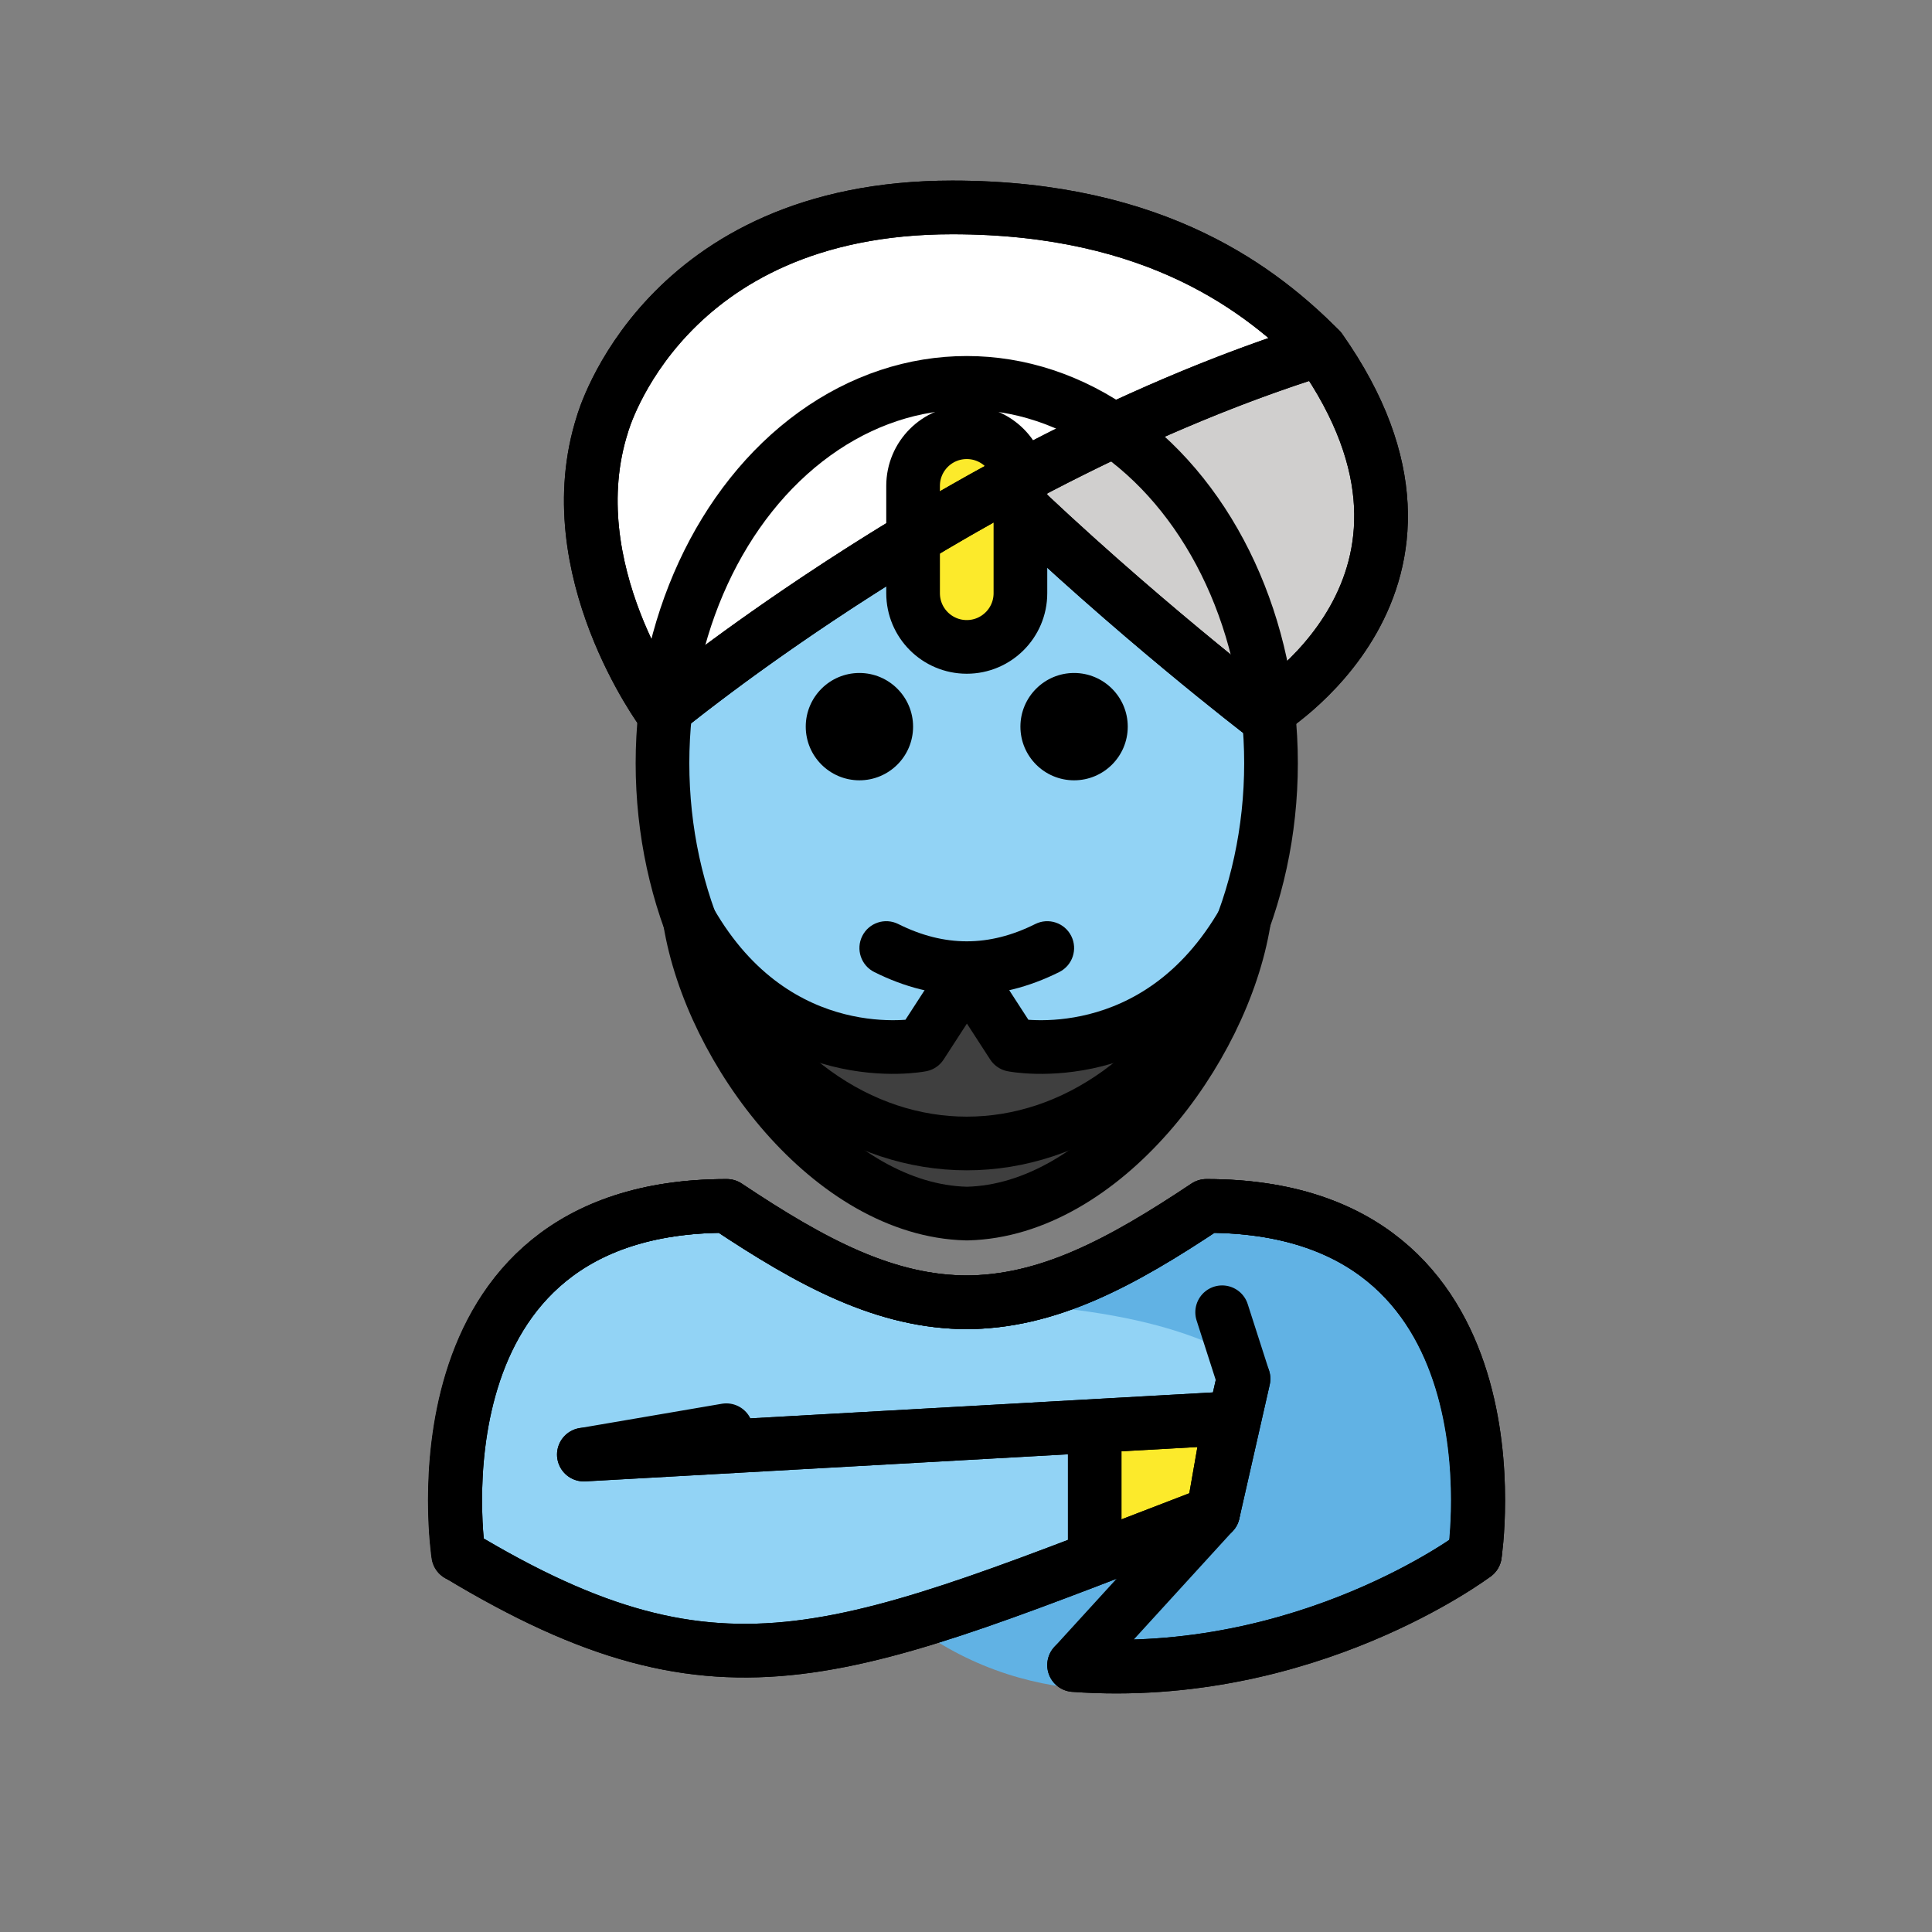 <svg id="emoji" xmlns="http://www.w3.org/2000/svg" viewBox="0 0 72 72">
  
  <rect x="0" y="0" width="72" height="72" fill="#808080" stroke="none"/>
  
  <g id="color">
    <path fill="#92d3f5" stroke="none" stroke-width="2" stroke-linecap="round" stroke-linejoin="round" stroke-miterlimit="10" d="
		M45.546,48.904l0.797,2.48l-1.134,4.995l-5.181,5.674c8.676,0.622,14.938-4.112,14.938-4.112s2-13-10-13
		c-3.192,2.128-5.926,3.598-9,3.592h0.125c-3.074,0.006-5.808-1.464-9-3.592c-12,0-10,13-10,13
		c9.978,6.021,14.368,3.708,28.119-1.562l0.617-3.521l-24.068,1.35l5.309-0.908"></path>
    <path fill="#92d3f5" stroke="none" stroke-width="2" stroke-linecap="round" stroke-linejoin="round" stroke-miterlimit="10" d="
		M54.95,57.941c0,0,2-13-10-13c-3.192,2.128-5.926,3.598-9,3.592h0.125c-3.074,0.006-5.808-1.464-9-3.592
		c-12,0-10,13-10,13"></path>
    <path fill="#61B2E4" d="M45.232,44.941c-3.17,2.113-4.875,3-8.938,3.588c13.062,0.411,13.062,5.412,13.825,9.412
		c4.238,0,5.113,0,5.113,0S57.232,44.941,45.232,44.941z" stroke="none"></path>
    <path fill="#61B2E4" d="M55.232,57.941c0,0-11.756,9.026-20.737,2.963l10.713-4.525l1.134-4.995
		C46.343,51.384,55.32,48.92,55.232,57.941z" stroke="none"></path>
    <ellipse fill="#92d3f5" stroke="none" stroke-width="2" stroke-linecap="round" stroke-linejoin="round" stroke-miterlimit="10" cx="36.028" cy="28.441" rx="11.339" ry="14.173"></ellipse>
    <path fill="#FFFFFF" d="M49.199,13.015c-13.171,4.117-24.51,13.518-24.51,13.518s-3.961-5.339-2.237-10.726
		c0,0,2.237-8.077,13.036-8.077C43.191,7.73,47.083,10.899,49.199,13.015c6.146,8.725-2.135,13.604-2.135,13.604
		s-4.827-3.69-9.655-8.341" stroke="none"></path>
    <path fill="#3F3F3F" stroke="none" stroke-width="2" stroke-linecap="round" stroke-linejoin="round" stroke-miterlimit="10" d="
		M36.056,45.226c5.017-0.125,9.507-6.046,10.3-10.896c-3.248,5.68-8.616,4.61-8.616,4.61l-1.706-2.634
		l-1.706,2.634c0,0-5.368,1.069-8.616-4.61c0.793,4.849,5.282,10.771,10.3,10.896"></path>
    <path fill="#D0CFCE" d="M49.199,13.015c6.146,8.725-2.135,13.604-2.135,13.604s-4.827-3.69-9.655-8.341" stroke="none"></path>
    <path fill="#FCEA2B" stroke="none" stroke-width="2" stroke-linecap="round" stroke-linejoin="round" stroke-miterlimit="10" d="
		M36.028,24.108L36.028,24.108c-1.105,0-2-0.895-2-2v-4c0-1.105,0.895-2,2-2l0,0c1.105,0,2,0.895,2,2v4
		C38.028,23.212,37.132,24.108,36.028,24.108z"></path>
    <polygon fill="#FCEA2B" points="45.209,56.379 40.797,58.211 40.797,52.965 45.826,52.965 	" stroke="none"></polygon>
    <line fill="#92d3f5" stroke="none" stroke-width="2" stroke-linecap="round" stroke-linejoin="round" stroke-miterlimit="10" x1="40.797" y1="53.258" x2="40.797" y2="58.007"></line>
  </g>
  <g id="hair">
  </g>
  <g id="skin">
  </g>
  <g id="skin-shadow">
  </g>
  <g id="line">
    <path fill="none" stroke="#000000" stroke-width="2" stroke-linecap="round" stroke-linejoin="round" stroke-miterlimit="10" d="
		M45.546,48.904l0.797,2.48l-1.134,4.995l-5.181,5.674c8.676,0.622,14.938-4.112,14.938-4.112s2-13-10-13
		c-3.192,2.128-5.926,3.598-9,3.592h0.125c-3.074,0.006-5.808-1.464-9-3.592c-12,0-10,13-10,13
		c9.978,6.021,14.368,3.708,28.119-1.562l0.617-3.521l-24.068,1.35l5.309-0.908"></path>
    <path fill="none" stroke="#000000" stroke-width="2" stroke-linecap="round" stroke-linejoin="round" stroke-miterlimit="10" d="
		M54.95,57.941c0,0,2-13-10-13c-3.192,2.128-5.926,3.598-9,3.592h0.125c-3.074,0.006-5.808-1.464-9-3.592
		c-12,0-10,13-10,13"></path>
    <ellipse fill="none" stroke="#000000" stroke-width="2" stroke-linecap="round" stroke-linejoin="round" stroke-miterlimit="10" cx="36.028" cy="28.441" rx="11.339" ry="14.173"></ellipse>
    <path d="M42.028,27.08c0,1.105-0.896,2-2,2s-2-0.895-2-2c0-1.103,0.896-2,2-2S42.028,25.977,42.028,27.08" fill="#000000" stroke="none"></path>
    <path d="M34.028,27.08c0,1.105-0.896,2-2,2c-1.103,0-2-0.895-2-2c0-1.103,0.896-2,2-2
		C33.131,25.08,34.028,25.977,34.028,27.08" fill="#000000" stroke="none"></path>
    <path d="M36.028,37.083c-1.152,0-2.304-0.286-3.447-0.858c-0.494-0.247-0.694-0.848-0.447-1.342
		c0.247-0.494,0.846-0.694,1.342-0.447c1.718,0.859,3.388,0.859,5.105,0c0.495-0.247,1.095-0.046,1.342,0.447
		c0.247,0.494,0.047,1.095-0.447,1.342C38.331,36.796,37.179,37.083,36.028,37.083z" fill="#000000" stroke="none"></path>
    <path fill="none" stroke="#000000" stroke-width="2" stroke-linecap="round" stroke-linejoin="round" stroke-miterlimit="10" d="
		M54.965,57.941c0,0,2-13-10-13c-3.192,2.128-5.926,3.598-9,3.592h0.125c-3.074,0.006-5.808-1.464-9-3.592
		c-12,0-10,13-10,13"></path>
    <path fill="none" stroke="#000000" stroke-width="2" stroke-linecap="round" stroke-linejoin="round" stroke-miterlimit="10" d="
		M49.199,13.015c-13.171,4.117-24.51,13.518-24.51,13.518s-3.961-5.339-2.237-10.726c0,0,2.237-8.077,13.036-8.077
		C43.191,7.73,47.083,10.899,49.199,13.015c6.146,8.725-2.135,13.604-2.135,13.604s-4.827-3.69-9.655-8.341"></path>
    <path fill="none" stroke="#000000" stroke-width="2" stroke-linecap="round" stroke-linejoin="round" stroke-miterlimit="10" d="
		M36.056,45.226c5.017-0.125,9.507-6.046,10.3-10.896c-3.248,5.68-8.616,4.61-8.616,4.61l-1.706-2.634
		l-1.706,2.634c0,0-5.368,1.069-8.616-4.61c0.793,4.849,5.282,10.771,10.3,10.896"></path>
    <path fill="none" stroke="#000000" stroke-width="2" stroke-linecap="round" stroke-linejoin="round" stroke-miterlimit="10" d="
		M54.965,57.941c0,0-6.261,4.734-14.938,4.112"></path>
    <path fill="none" stroke="#000000" stroke-width="2" stroke-linecap="round" stroke-linejoin="round" stroke-miterlimit="10" d="
		M27.068,53.301"></path>
    <path fill="none" stroke="#000000" stroke-width="2" stroke-linecap="round" stroke-linejoin="round" stroke-miterlimit="10" d="
		M45.546,49.404"></path>
    <path fill="none" stroke="#000000" stroke-width="2" stroke-linecap="round" stroke-linejoin="round" stroke-miterlimit="10" d="
		M49.199,13.015"></path>
    <path fill="none" stroke="#000000" stroke-width="2" stroke-linecap="round" stroke-linejoin="round" stroke-miterlimit="10" d="
		M49.199,13.015c-7.358,2.3-14.145,6.249-18.702,9.287c-3.6,2.4-5.808,4.231-5.808,4.231
		s-3.961-5.339-2.237-10.726c0,0,2.237-8.077,13.036-8.077C43.191,7.73,47.083,10.899,49.199,13.015
		c6.146,8.725-2.135,13.604-2.135,13.604s-4.827-3.69-9.655-8.341"></path>
    <path fill="none" stroke="#000000" stroke-width="2" stroke-linecap="round" stroke-linejoin="round" stroke-miterlimit="10" d="
		M36.028,24.108L36.028,24.108c-1.105,0-2-0.895-2-2v-4c0-1.105,0.895-2,2-2l0,0c1.105,0,2,0.895,2,2v4
		C38.028,23.212,37.132,24.108,36.028,24.108z"></path>
    <path fill="none" stroke="#000000" stroke-width="2" stroke-linecap="round" stroke-linejoin="round" stroke-miterlimit="10" d="
		M21.758,54.208l24.068-1.35l-0.617,3.521c-13.751,5.27-18.141,7.583-28.119,1.562"></path>
    <line fill="none" stroke="#000000" stroke-width="2" stroke-linecap="round" stroke-linejoin="round" stroke-miterlimit="10" x1="46.343" y1="51.384" x2="45.209" y2="56.379"></line>
    <line fill="none" stroke="#000000" stroke-width="2" stroke-linecap="round" stroke-linejoin="round" stroke-miterlimit="10" x1="40.797" y1="53.258" x2="40.797" y2="58.007"></line>
  </g>
</svg>